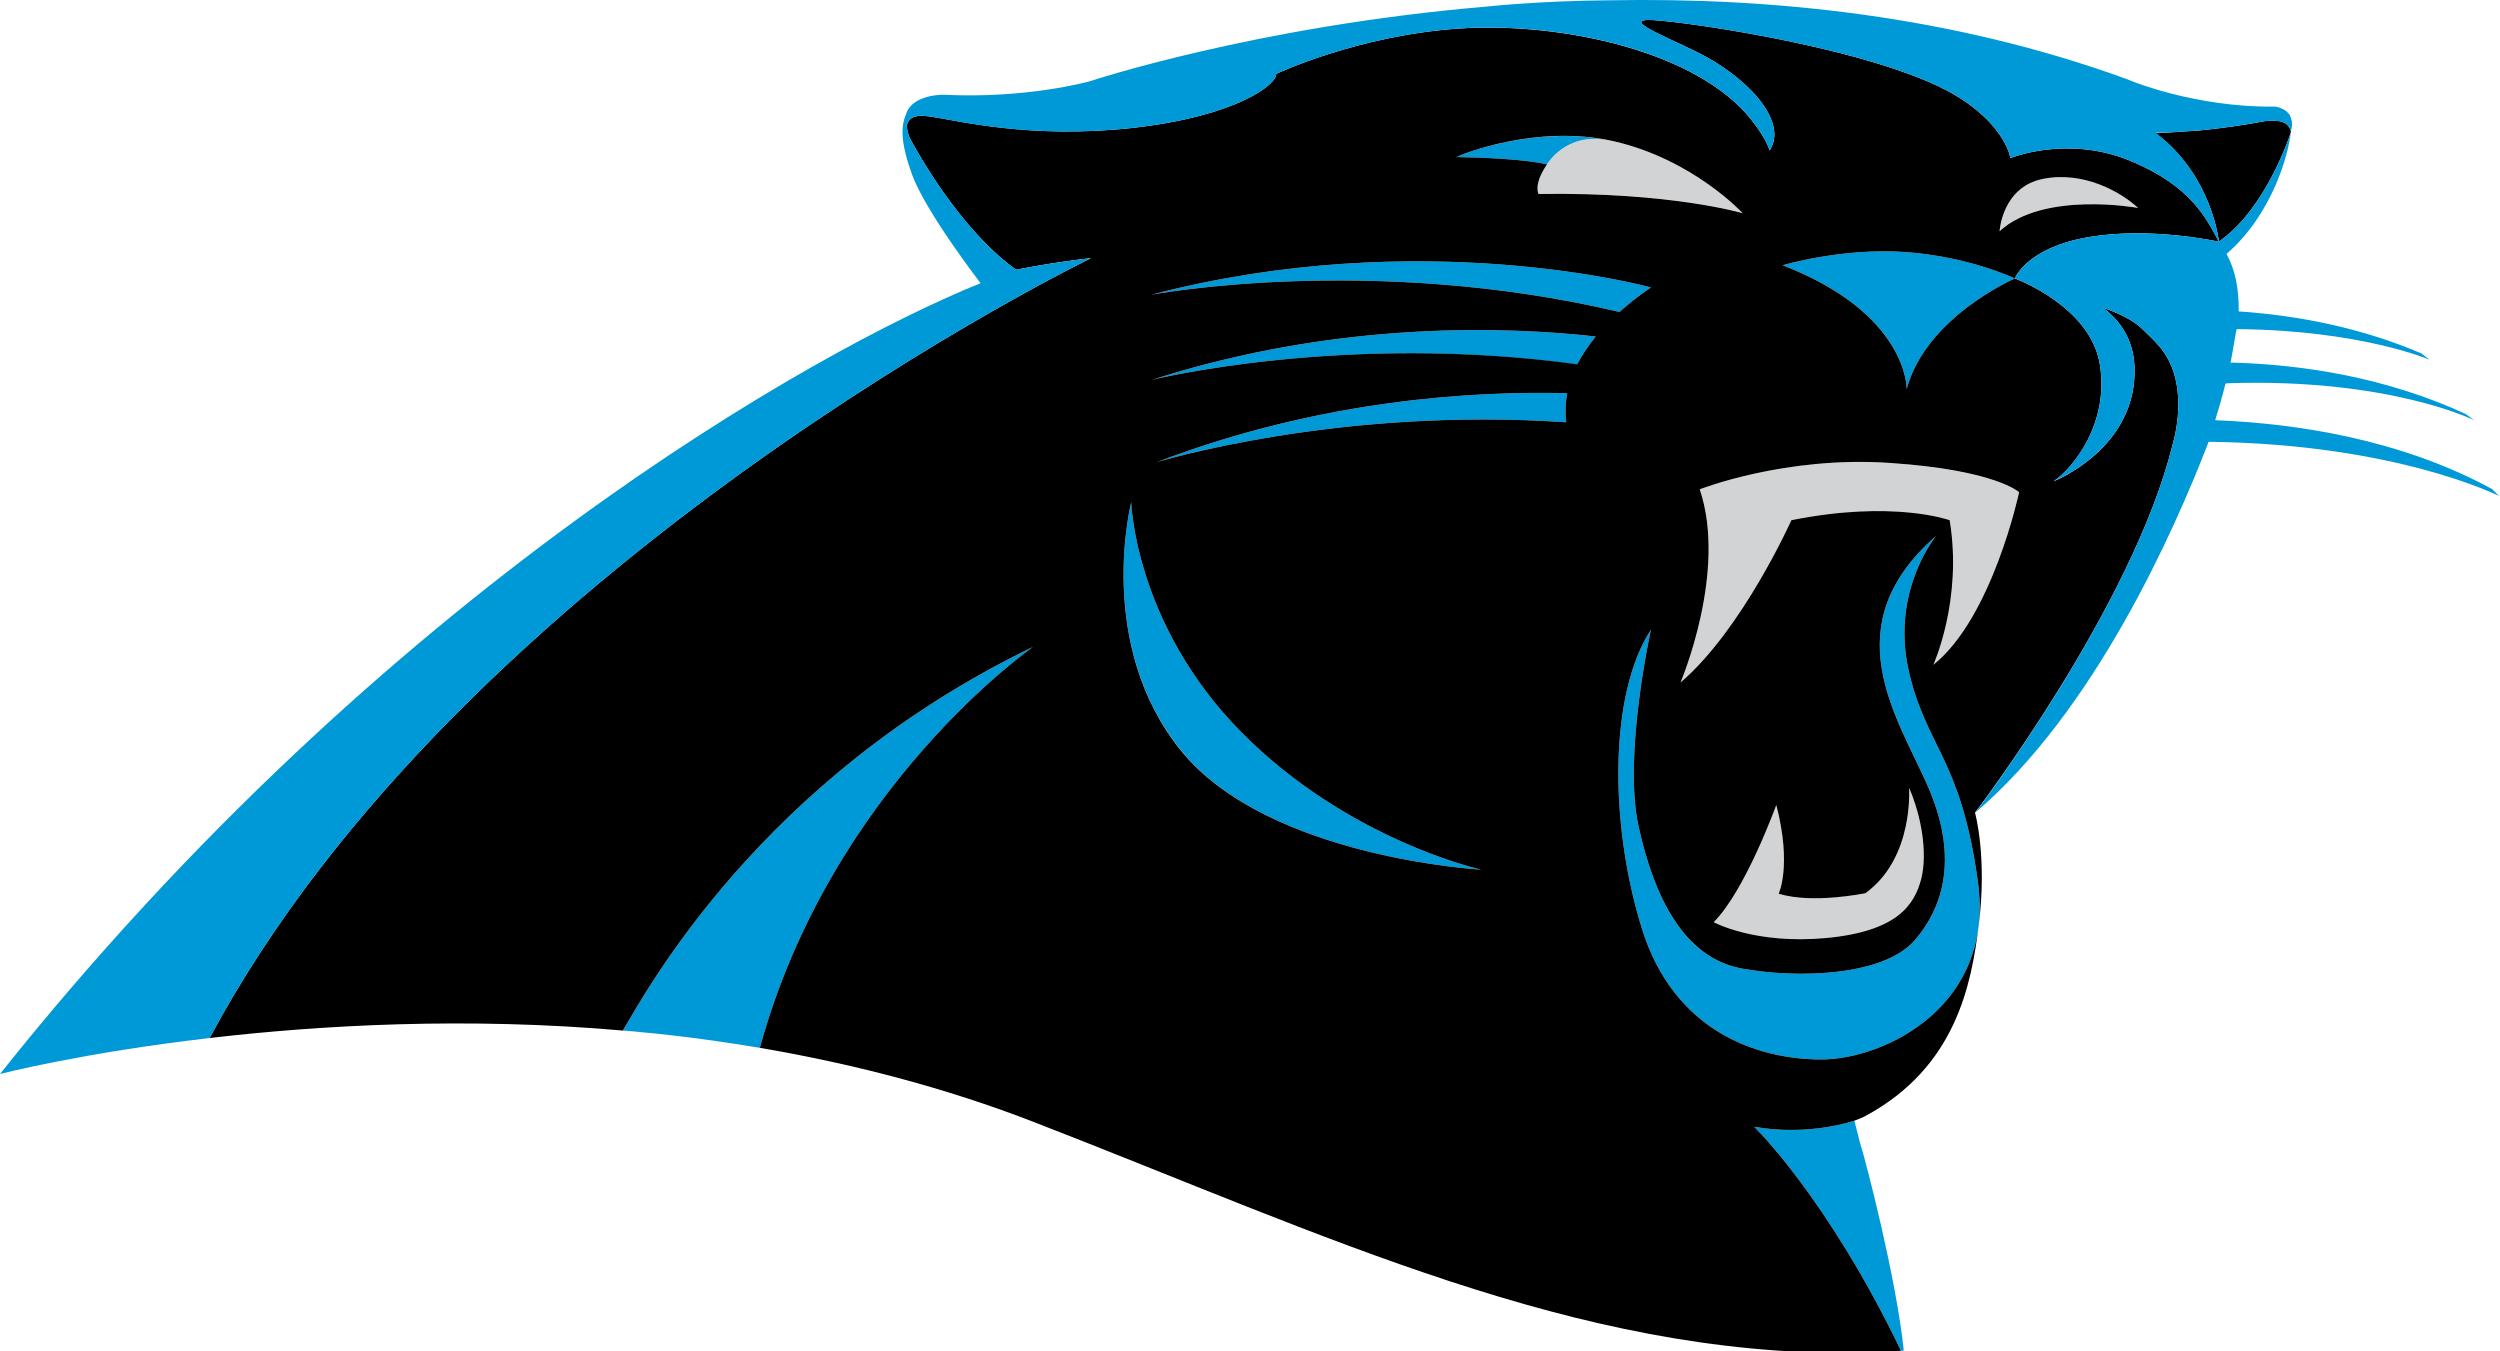 <?xml version="1.0" encoding="UTF-8"?>
<svg xmlns="http://www.w3.org/2000/svg" xmlns:xlink="http://www.w3.org/1999/xlink" width="37pt" height="20pt" viewBox="0 0 37 20" version="1.1">
<g id="surface1">
<path style=" stroke:none;fill-rule:nonzero;fill:rgb(0%,0%,0%);fill-opacity:1;" d="M 33.875 2.043 C 33.883 2.023 33.887 2.004 33.895 1.988 L 33.906 1.941 C 33.852 1.789 33.746 1.777 33.52 1.793 C 33.195 1.855 32.891 1.895 32.637 1.922 L 32.594 1.926 L 32.566 1.93 C 32.527 1.934 32.492 1.934 32.453 1.938 L 32.438 1.938 C 32.109 1.965 31.902 1.969 31.902 1.969 C 32.742 2.598 32.84 3.578 32.84 3.578 L 32.883 3.543 C 33.527 3.074 33.875 2.043 33.875 2.043 "/>
<path style=" stroke:none;fill-rule:nonzero;fill:rgb(81.961%,82.745%,83.137%);fill-opacity:1;" d="M 25.156 7.242 C 25.57 8.465 24.871 10.102 24.871 10.102 C 25.789 9.316 26.512 7.699 26.512 7.699 C 28.023 7.395 28.855 7.699 28.855 7.699 C 29.051 8.879 28.613 9.84 28.613 9.84 C 29.488 9.141 29.883 7.285 29.883 7.285 C 29.883 7.285 29.535 6.961 27.98 6.852 C 26.426 6.742 25.156 7.242 25.156 7.242 M 26.289 11.914 C 26.289 11.914 25.832 13.18 25.363 13.648 C 25.363 13.648 25.969 13.98 27.023 13.883 C 28.078 13.785 28.332 13.395 28.434 13.008 C 28.531 12.617 28.434 12.07 28.254 11.664 C 28.254 11.664 28.336 12.695 27.609 13.219 C 27.609 13.219 26.832 13.383 26.324 13.227 C 26.324 13.227 26.523 12.812 26.289 11.914 "/>
<path style=" stroke:none;fill-rule:nonzero;fill:rgb(81.961%,82.745%,83.137%);fill-opacity:1;" d="M 23.801 2.074 L 23.832 2.078 L 23.801 2.074 C 23.164 1.953 22.895 2.434 22.895 2.434 C 22.691 2.73 22.77 2.871 22.77 2.871 C 24.734 2.84 25.793 3.152 25.793 3.152 C 25.793 3.152 25.062 2.355 23.883 2.09 Z M 31.645 3.078 C 31.387 2.84 30.836 2.527 30.234 2.648 C 29.629 2.77 29.594 3.422 29.594 3.422 C 30.25 2.82 31.645 3.078 31.645 3.078 "/>
<path style=" stroke:none;fill-rule:nonzero;fill:rgb(0%,60%,84.706%);fill-opacity:1;" d="M 17.035 4.363 C 17.035 4.363 20.27 3.746 23.969 4.617 C 24.102 4.496 24.254 4.375 24.434 4.254 C 24.434 4.254 21.039 3.316 17.035 4.363 M 17.051 5.621 C 17.051 5.621 19.887 4.918 23.344 5.395 C 23.41 5.262 23.5 5.125 23.617 4.98 C 22.367 4.84 19.836 4.727 17.051 5.621 M 17.121 6.84 C 17.121 6.84 19.801 6.016 23.18 6.25 C 23.164 6.129 23.164 5.984 23.195 5.82 C 21.84 5.785 19.559 5.906 17.121 6.84 M 9.219 15.25 L 9.223 15.25 L 9.238 15.254 C 9.297 15.258 9.484 15.273 9.496 15.277 C 9.523 15.277 9.848 15.312 9.848 15.312 C 10.309 15.363 10.777 15.43 11.246 15.508 C 12.305 11.641 15.289 9.574 15.289 9.574 C 11.254 11.52 9.559 14.684 9.219 15.25 M 28.242 9.895 C 27.992 8.727 28.656 7.93 28.656 7.93 C 27.141 9.254 28.059 10.578 28.52 11.609 C 28.977 12.637 28.793 13.395 28.336 13.918 C 27.875 14.445 26.613 14.488 25.766 14.332 C 24.918 14.172 24.48 13.277 24.25 12.227 C 24.02 11.176 24.434 9.32 24.434 9.32 C 23.816 10.262 23.816 12.18 24.297 13.734 C 24.777 15.289 26.039 15.68 26.957 15.68 C 27.875 15.68 29.527 14.902 29.273 13.051 C 29.02 11.199 28.496 11.059 28.242 9.895 M 18.375 10.84 C 16.793 9.242 16.742 7.434 16.742 7.434 C 16.742 7.434 16.199 9.543 17.492 11.121 C 18.781 12.699 21.922 12.871 21.922 12.871 C 21.922 12.871 19.957 12.438 18.375 10.84 M 26.383 3.926 C 28.242 4.645 28.219 5.758 28.219 5.758 C 28.504 4.691 29.82 4.121 29.82 4.121 C 29.82 4.121 29.141 3.797 28.199 3.73 C 27.258 3.664 26.383 3.926 26.383 3.926 M 23.801 2.074 C 22.68 1.852 21.602 2.301 21.551 2.32 L 21.547 2.324 C 22.578 2.34 22.895 2.434 22.895 2.434 C 22.895 2.434 23.164 1.953 23.801 2.074 "/>
<path style=" stroke:none;fill-rule:nonzero;fill:rgb(0%,60%,84.706%);fill-opacity:1;" d="M 27.445 16.586 C 27.434 16.59 26.773 16.82 25.961 16.676 C 25.961 16.676 27.039 17.715 28.133 19.988 L 28.133 19.992 L 28.176 19.988 C 28.07 18.953 27.625 17.215 27.523 16.895 Z M 27.445 16.586 "/>
<path style=" stroke:none;fill-rule:nonzero;fill:rgb(0%,0%,0%);fill-opacity:1;" d="M 32.215 5.695 C 32.195 5.574 32.16 5.465 32.117 5.375 C 32.117 5.375 32.082 5.285 31.977 5.148 C 31.883 5.035 31.781 4.945 31.691 4.855 C 31.488 4.668 31.125 4.555 31.125 4.555 C 31.379 4.746 31.57 5.02 31.59 5.414 C 31.648 6.633 30.391 7.125 30.391 7.125 C 30.688 6.926 31.219 6.258 31.078 5.395 C 30.941 4.531 29.82 4.121 29.82 4.121 C 29.82 4.121 28.504 4.691 28.219 5.758 C 28.219 5.758 28.242 4.645 26.383 3.926 C 26.383 3.926 27.258 3.664 28.199 3.73 C 29.141 3.797 29.82 4.121 29.82 4.121 C 29.82 4.121 29.992 3.664 30.918 3.508 C 31.84 3.352 32.84 3.578 32.84 3.578 C 32.656 3.242 32.441 2.754 31.516 2.375 C 30.586 1.996 29.754 2.34 29.754 2.34 C 29.754 2.34 29.691 1.891 29.016 1.457 C 27.922 0.75 25.02 0.328 24.461 0.297 C 23.898 0.27 24.879 0.629 25.27 0.852 C 25.715 1.102 26.215 1.531 26.258 1.941 C 26.27 2.051 26.242 2.145 26.191 2.227 C 26.152 2.109 26.07 1.965 25.926 1.781 C 25.133 0.762 23.113 0.324 21.602 0.422 C 20.09 0.523 18.887 1.094 18.887 1.094 C 18.906 1.234 18.332 1.719 16.746 1.895 C 15.234 2.059 14.168 1.781 13.781 1.727 C 13.773 1.723 13.762 1.723 13.754 1.723 C 13.598 1.703 13.48 1.711 13.434 1.82 L 13.426 1.836 L 13.422 1.855 C 13.418 1.934 13.465 2.043 13.465 2.043 L 13.441 2 C 13.551 2.207 14.191 3.387 15.039 3.992 C 15.039 3.992 15.547 3.887 16.148 3.82 C 16.148 3.82 6.863 8.324 3.102 15.363 C 4.742 15.172 6.898 15.047 9.238 15.254 L 9.223 15.25 L 9.219 15.25 C 9.559 14.684 11.254 11.52 15.289 9.574 C 15.289 9.574 12.305 11.641 11.246 15.508 C 12.594 15.738 13.973 16.09 15.32 16.613 C 19.656 18.297 23.312 20.059 27.434 20.023 L 28.133 19.992 L 28.133 19.988 C 27.039 17.715 25.961 16.676 25.961 16.676 C 26.773 16.82 27.434 16.59 27.445 16.586 C 27.508 16.562 27.559 16.543 27.602 16.52 C 28.949 15.797 29.176 14.57 29.285 13.695 C 29.414 12.68 29.23 12.027 29.23 12.027 C 29.23 12.027 31.566 8.977 32.156 6.574 C 32.156 6.574 32.293 6.141 32.215 5.695 M 30.234 2.648 C 30.836 2.527 31.387 2.84 31.645 3.078 C 31.645 3.078 30.25 2.82 29.594 3.422 C 29.594 3.422 29.629 2.77 30.234 2.648 M 21.547 2.324 L 21.551 2.324 C 21.605 2.297 22.73 1.828 23.883 2.09 C 25.059 2.359 25.793 3.156 25.793 3.156 C 25.793 3.156 24.734 2.84 22.77 2.871 C 22.77 2.871 22.691 2.73 22.895 2.434 C 22.895 2.434 22.582 2.34 21.547 2.324 Z M 24.434 4.254 C 24.254 4.375 24.102 4.496 23.969 4.617 C 20.27 3.746 17.035 4.363 17.035 4.363 C 21.039 3.316 24.434 4.254 24.434 4.254 M 17.488 11.121 C 16.199 9.543 16.742 7.434 16.742 7.434 C 16.742 7.434 16.793 9.242 18.375 10.84 C 19.957 12.438 21.922 12.871 21.922 12.871 C 21.922 12.871 18.781 12.699 17.488 11.121 M 23.18 6.25 C 19.801 6.016 17.121 6.84 17.121 6.84 C 19.559 5.906 21.84 5.785 23.195 5.82 C 23.164 5.984 23.164 6.129 23.18 6.25 M 23.344 5.391 C 19.887 4.918 17.051 5.621 17.051 5.621 C 19.836 4.727 22.367 4.84 23.617 4.98 C 23.5 5.125 23.41 5.262 23.344 5.391 M 29.273 13.051 C 29.527 14.902 27.875 15.68 26.957 15.68 C 26.039 15.68 24.777 15.289 24.297 13.734 C 23.816 12.18 23.816 10.262 24.434 9.32 C 24.434 9.32 24.02 11.176 24.25 12.227 C 24.48 13.277 24.918 14.168 25.766 14.332 C 26.613 14.488 27.875 14.445 28.336 13.918 C 28.793 13.391 28.977 12.637 28.52 11.609 C 28.059 10.578 27.141 9.254 28.656 7.93 C 28.656 7.93 27.992 8.727 28.242 9.895 C 28.496 11.059 29.02 11.199 29.273 13.051 M 27.609 13.219 C 28.332 12.695 28.254 11.66 28.254 11.66 C 28.434 12.07 28.531 12.617 28.434 13.008 C 28.332 13.395 28.078 13.785 27.023 13.883 C 25.969 13.98 25.363 13.648 25.363 13.648 C 25.832 13.18 26.289 11.914 26.289 11.914 C 26.523 12.812 26.324 13.227 26.324 13.227 C 26.832 13.383 27.609 13.219 27.609 13.219 M 28.613 9.84 C 28.613 9.84 29.051 8.879 28.855 7.699 C 28.855 7.699 28.023 7.395 26.512 7.699 C 26.512 7.699 25.789 9.316 24.871 10.102 C 24.871 10.102 25.57 8.465 25.156 7.242 C 25.156 7.242 26.426 6.742 27.98 6.852 C 29.535 6.957 29.883 7.285 29.883 7.285 C 29.883 7.285 29.488 9.141 28.613 9.84 "/>
<path style=" stroke:none;fill-rule:nonzero;fill:rgb(0%,60%,84.706%);fill-opacity:1;" d="M 36.883 7.238 C 35.52 6.496 33.973 6.266 32.785 6.219 L 32.777 6.219 L 32.785 6.219 C 32.832 6.07 32.887 5.879 32.938 5.676 L 32.98 5.672 C 35.359 5.594 36.617 6.219 36.617 6.219 L 36.496 6.129 C 35.34 5.594 34.113 5.398 33.055 5.367 L 33.012 5.367 C 33.047 5.203 33.094 4.871 33.105 4.871 L 33.129 4.871 C 34.957 4.891 35.957 5.324 35.957 5.324 L 35.836 5.23 C 34.93 4.844 34 4.668 33.133 4.609 C 33.137 4.273 33.082 3.996 32.953 3.758 C 33.625 3.176 33.871 2.293 33.906 1.945 L 33.906 1.941 C 33.91 1.93 33.914 1.898 33.918 1.891 L 33.918 1.871 C 33.922 1.859 33.922 1.848 33.922 1.84 L 33.922 1.82 L 33.918 1.789 L 33.914 1.773 L 33.906 1.746 L 33.902 1.734 L 33.891 1.711 L 33.887 1.699 L 33.871 1.68 L 33.84 1.648 L 33.82 1.633 L 33.812 1.629 L 33.793 1.617 L 33.785 1.613 L 33.766 1.605 L 33.758 1.602 L 33.738 1.594 L 33.73 1.59 L 33.711 1.586 L 33.707 1.586 L 33.691 1.582 L 33.688 1.582 L 33.672 1.578 L 33.656 1.578 C 32.496 1.59 31.547 1.199 31.547 1.199 L 31.469 1.168 C 28.891 0.23 26.219 -0.039 23.84 0.004 L 23.836 0.004 C 22.773 0.012 21.996 0.098 21.996 0.098 C 18.582 0.387 16.129 1.203 16.129 1.203 C 16.129 1.203 15.199 1.465 13.961 1.402 C 13.961 1.402 13.5 1.395 13.41 1.688 C 13.332 1.871 13.324 2.094 13.496 2.578 C 13.699 3.137 14.508 4.184 14.512 4.191 C 12.07 5.18 5.703 8.738 0 15.895 C 0 15.895 1.207 15.582 3.102 15.363 C 6.863 8.324 16.148 3.82 16.148 3.82 C 15.547 3.887 15.039 3.992 15.039 3.992 C 14.191 3.387 13.551 2.207 13.441 2 L 13.465 2.043 C 13.465 2.043 13.418 1.934 13.422 1.855 L 13.426 1.836 L 13.434 1.82 C 13.48 1.707 13.598 1.703 13.754 1.723 C 13.762 1.723 13.773 1.723 13.781 1.727 C 14.168 1.785 15.234 2.059 16.746 1.895 C 18.332 1.719 18.906 1.234 18.887 1.094 C 18.887 1.094 20.09 0.523 21.602 0.422 C 23.113 0.32 25.133 0.762 25.926 1.781 C 26.07 1.965 26.152 2.109 26.191 2.227 C 26.242 2.145 26.27 2.051 26.258 1.941 C 26.215 1.531 25.715 1.102 25.27 0.852 C 24.879 0.629 23.902 0.27 24.461 0.297 C 25.02 0.328 27.922 0.75 29.016 1.457 C 29.691 1.891 29.754 2.34 29.754 2.34 C 29.754 2.34 30.586 1.996 31.516 2.375 C 32.441 2.754 32.656 3.242 32.84 3.578 C 32.84 3.578 32.742 2.598 31.902 1.965 C 31.902 1.965 32.109 1.965 32.441 1.938 L 32.453 1.938 L 32.566 1.926 L 32.594 1.926 L 32.637 1.922 C 32.891 1.895 33.191 1.855 33.52 1.793 C 33.746 1.777 33.852 1.789 33.906 1.941 L 33.895 1.988 C 33.887 2.004 33.883 2.023 33.875 2.043 C 33.875 2.043 33.527 3.074 32.883 3.543 L 32.84 3.578 C 32.84 3.578 31.84 3.352 30.918 3.508 C 29.992 3.664 29.82 4.121 29.82 4.121 C 29.82 4.121 30.941 4.531 31.078 5.395 C 31.219 6.258 30.688 6.926 30.391 7.121 C 30.391 7.121 31.648 6.633 31.59 5.414 C 31.57 5.02 31.379 4.746 31.125 4.555 C 31.125 4.555 31.488 4.668 31.691 4.855 C 31.781 4.945 31.883 5.035 31.977 5.148 C 32.082 5.285 32.117 5.375 32.117 5.375 C 32.16 5.465 32.195 5.57 32.215 5.695 C 32.293 6.141 32.156 6.574 32.156 6.574 C 31.566 8.977 29.234 12.027 29.234 12.027 C 30.996 10.527 32.172 7.875 32.688 6.539 C 35.465 6.57 36.984 7.34 36.984 7.34 Z M 36.883 7.238 "/>
</g>
</svg>
